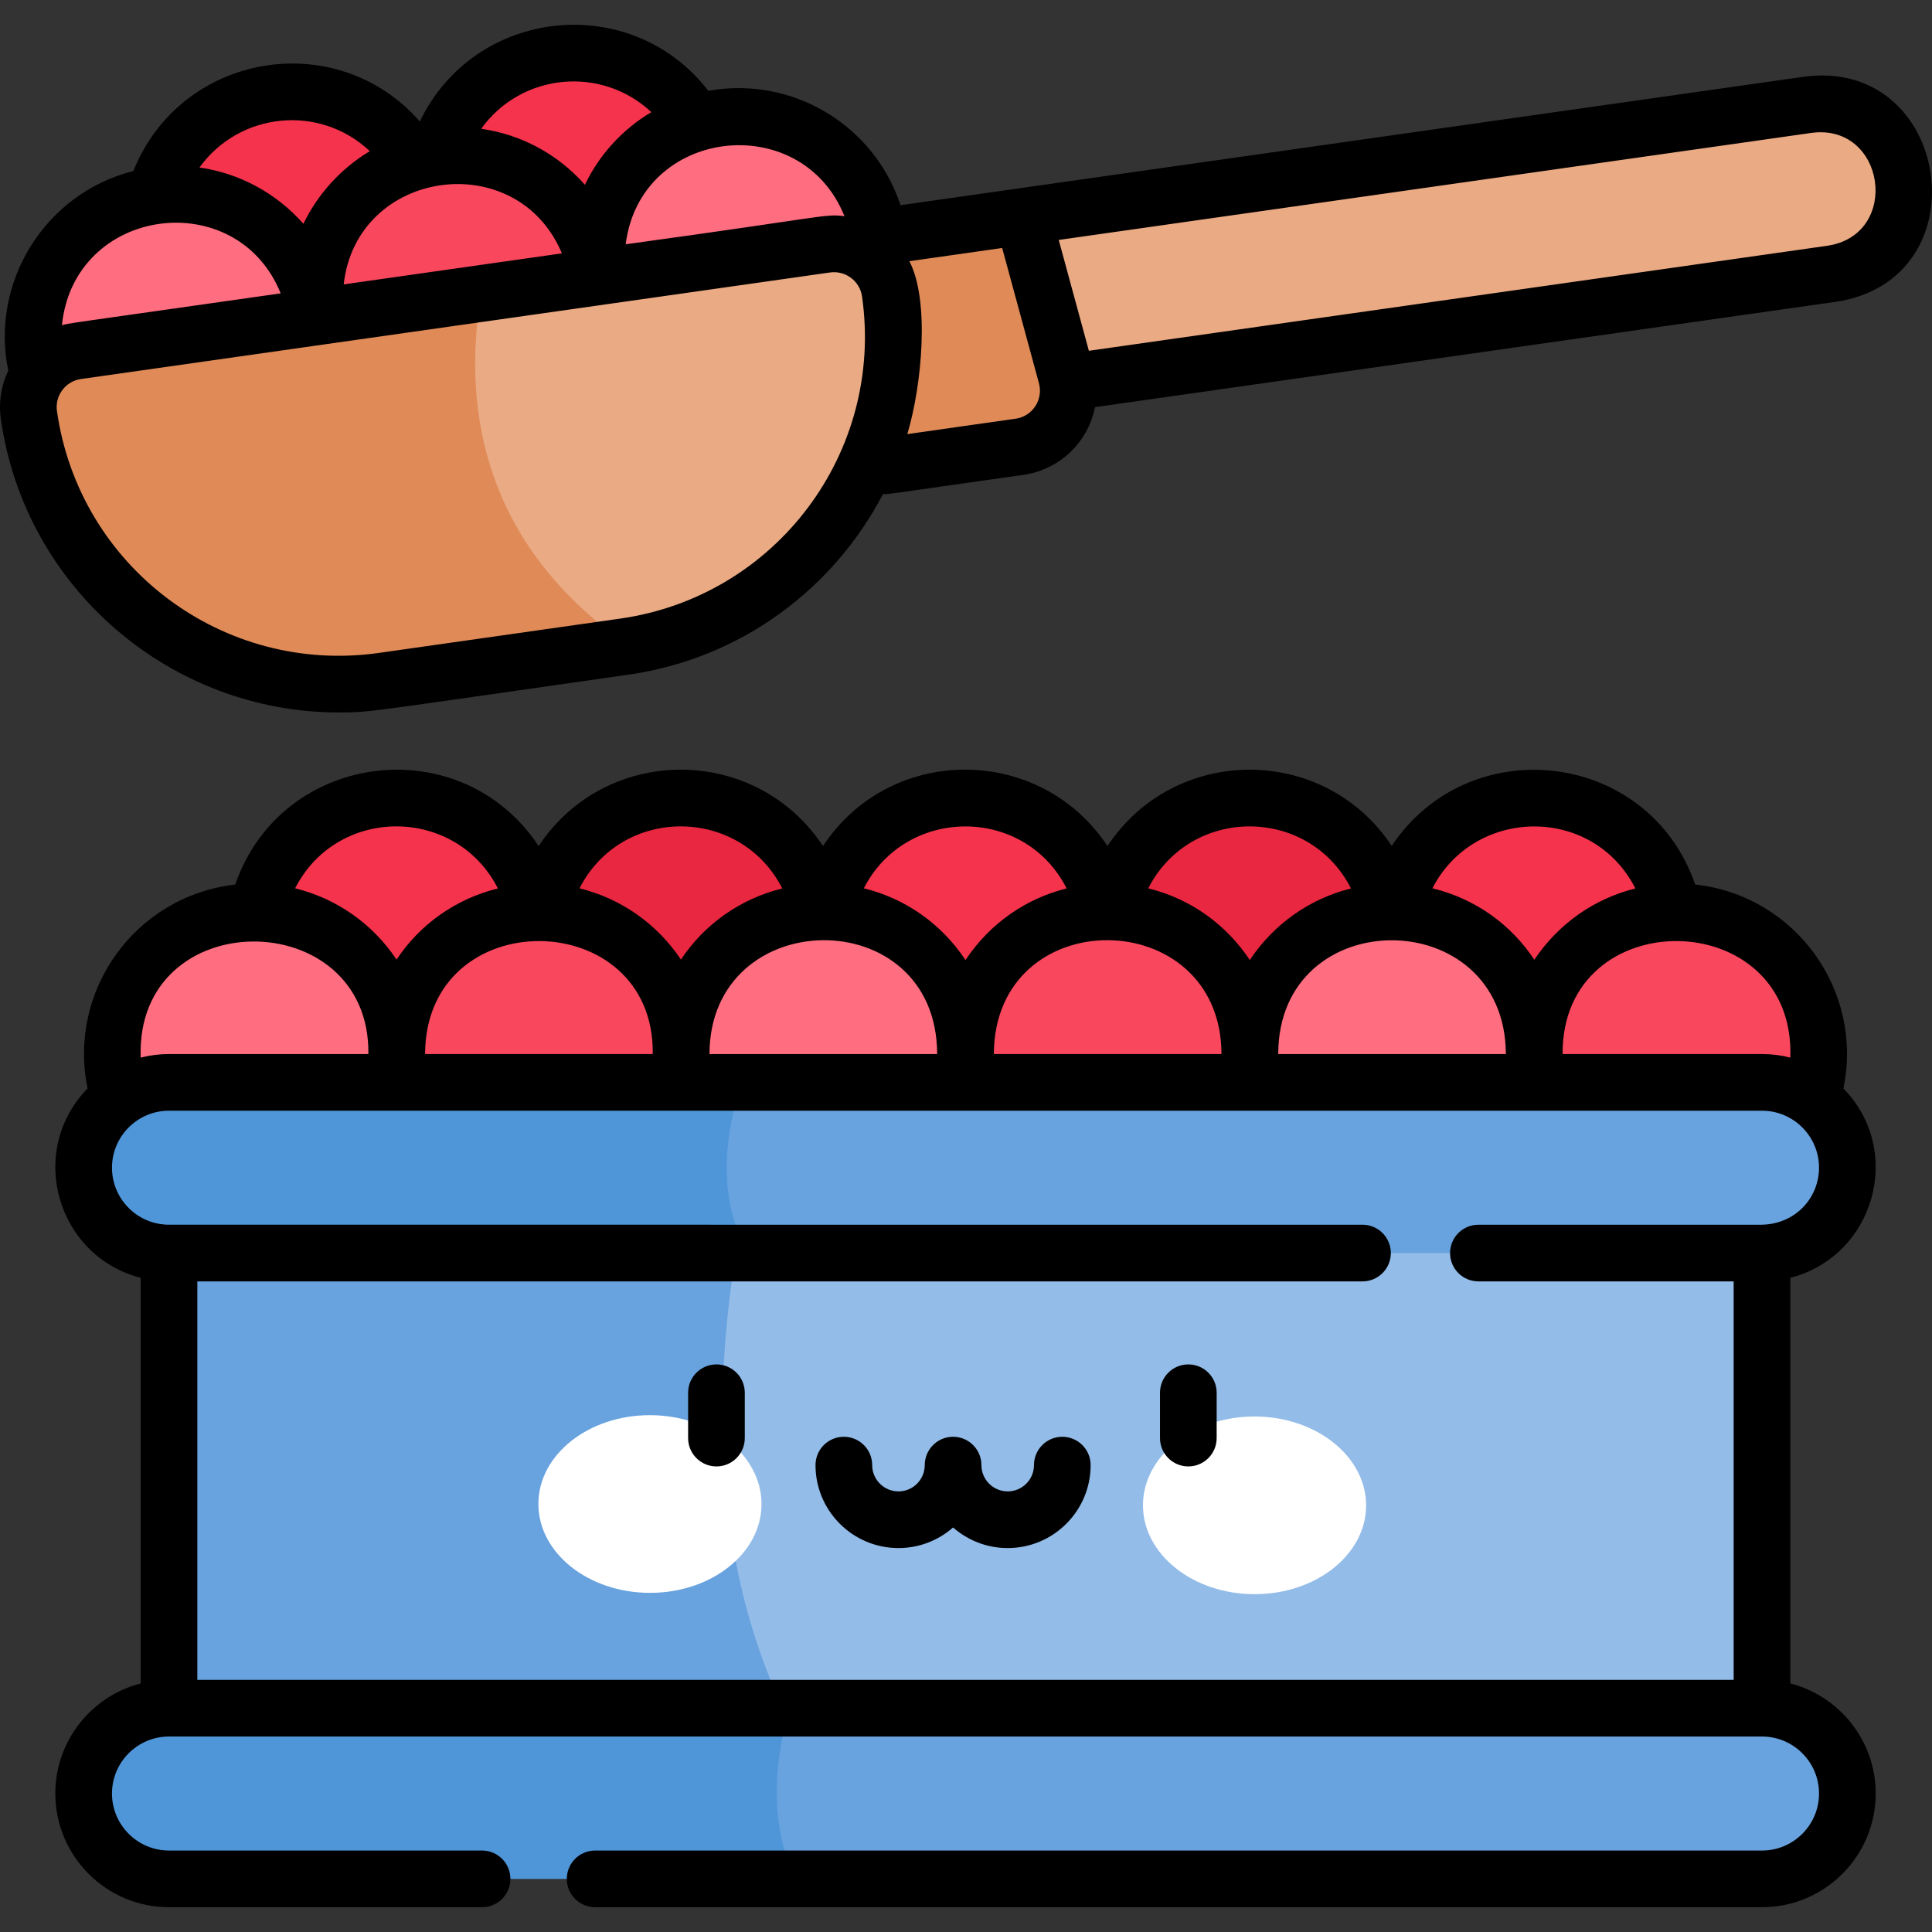 <!-- icon666.com - MILLIONS vector ICONS FREE --><svg id="Capa_1" enable-background="new 0 0 511.368 511.368" viewBox="0 0 511.368 511.368" xmlns="http://www.w3.org/2000/svg"><rect x="0" y="0" width="511.368" height="511.368" fill="#333333" stroke="none"/><g><ellipse cx="104.855" cy="248.846" fill="#f6334c" rx="37.634" ry="37.634" transform="matrix(.906 -.424 .424 .906 -95.685 68.007)"></ellipse><ellipse cx="180.124" cy="248.846" fill="#e92740" rx="37.634" ry="37.634" transform="matrix(.541 -.841 .841 .541 -126.606 265.75)"></ellipse><ellipse cx="405.947" cy="248.846" fill="#f6334c" rx="37.634" ry="37.634" transform="matrix(.424 -.906 .906 .424 8.359 510.841)"></ellipse><ellipse cx="330.678" cy="248.846" fill="#e92740" rx="37.634" ry="37.634" transform="matrix(.841 -.541 .541 .841 -82.052 218.403)"></ellipse><ellipse cx="255.409" cy="248.846" fill="#f6334c" rx="37.634" ry="37.634" transform="matrix(.424 -.906 .906 .424 -78.301 374.528)"></ellipse><ellipse cx="67.294" cy="278.964" fill="#ff6e80" rx="37.634" ry="37.634" transform="matrix(.991 -.134 .134 .991 -36.635 11.479)"></ellipse><circle cx="142.562" cy="278.964" fill="#f9475e" r="37.634"></circle><circle cx="217.831" cy="278.964" fill="#ff6e80" r="37.634"></circle><ellipse cx="443.654" cy="278.964" fill="#f9475e" rx="37.634" ry="37.634" transform="matrix(.134 -.991 .991 .134 107.966 681.41)"></ellipse><circle cx="368.385" cy="278.964" fill="#ff6e80" r="37.634"></circle><circle cx="293.116" cy="278.964" fill="#f9475e" r="37.634"></circle><path d="m466.294 316.611v165.65h-240.19c-106.78-68.56-28.48-165.65-28.48-165.65z" fill="#93bce8"></path><g fill="#68a2df"><path d="m226.104 482.261h-181.45v-165.65h152.97c-9.8 45.83-13.71 113.73 28.48 165.65z"></path><path d="m488.884 474.731c0 6.24-2.53 11.89-6.61 15.98-4.09 4.08-9.74 6.61-15.98 6.61h-255.71c-43.99-22.07-1.62-45.18-1.62-45.18h257.33c12.48 0 22.59 10.12 22.59 22.59z"></path><path d="m488.884 309.091c0 6.24-2.53 11.88-6.61 15.97-4.09 4.08-9.74 6.61-15.98 6.61h-268.13c-39.85-20.19-1.77-45.17-1.77-45.17h269.9c12.48 0 22.59 10.11 22.59 22.59z"></path></g><ellipse cx="172.061" cy="398.162" fill="#fff" rx="23.515" ry="29.529" transform="matrix(.002 -1 1 .002 -226.477 569.351)"></ellipse><ellipse cx="332.117" cy="398.512" fill="#fff" rx="23.515" ry="29.529" transform="matrix(.002 -1 1 .002 -67.121 729.756)"></ellipse><ellipse cx="151.722" cy="51.692" fill="#f6334c" rx="37.634" ry="37.634" transform="matrix(.421 -.907 .907 .421 40.953 167.545)"></ellipse><ellipse cx="77.142" cy="61.965" fill="#f6334c" rx="37.634" ry="37.634" transform="matrix(.707 -.707 .707 .707 -21.222 72.697)"></ellipse><circle cx="46.294" cy="89.016" fill="#ff6e80" r="37.634"></circle><ellipse cx="120.858" cy="78.745" fill="#f9475e" rx="37.634" ry="37.634" transform="matrix(.61 -.793 .793 .61 -15.255 126.503)"></ellipse><ellipse cx="195.439" cy="68.471" fill="#ff6e80" rx="37.634" ry="37.634" transform="matrix(.145 -.989 .989 .145 99.322 251.901)"></ellipse><path d="m484.534 72.503-256.406 36.473-6.362-44.726 256.406-36.473c12.351-1.757 23.787 6.831 25.544 19.182 1.757 12.35-6.831 23.787-19.182 25.544z" fill="#eaaa83"></path><path d="m264.485 119.016-47.999 6.828-8.483-59.635 60.716-8.637 13.395 41.906c2.766 8.649-5.503 17.813-17.629 19.538z" fill="#df8a57"></path><path d="m236.364 89.211c0 40.15-29.21 75.28-69.85 81.75-111.03-26.64-39.11-93.29-39.11-93.29l91.15-12.97c8.21-1.16 15.8 4.54 16.97 12.74.56 3.96.84 7.88.84 11.77z" fill="#eaaa83"></path><path d="m166.514 170.961c-.46.07-.92.14-1.38.21l-63.83 9.08c-45.32 6.45-87.29-25.07-93.73-70.39-.1-.72-.15-1.43-.15-2.14 0-7.34 5.4-13.75 12.89-14.82l107.09-15.23c-4.46 25.67-2.38 64.76 39.11 93.29z" fill="#df8a57"></path><path d="m198.164 331.671h-153.51c-12.48 0-22.59-10.11-22.59-22.58 0-6.24 2.53-11.89 6.61-15.98 4.09-4.08 9.74-6.61 15.98-6.61h151.74c-3.95 11.63-7.4 29.82 1.77 45.17z" fill="#4f96d9"></path><path d="m210.584 497.321h-165.93c-12.48 0-22.59-10.11-22.59-22.59 0-6.24 2.53-11.88 6.61-15.97 4.09-4.09 9.74-6.62 15.98-6.62h164.31c-3.61 12.52-5.9 29.86 1.62 45.18z" fill="#4f96d9"></path></g><g><path d="m487.923 288.104c5.364-25.985-12.682-51.041-39.24-53.993-12.261-35.547-59.734-41.078-80.317-10.213-17.828-26.864-57.342-26.937-75.236.037-17.785-26.85-57.405-27.073-75.295-.002-17.887-26.956-57.429-26.936-75.269.001-20.704-31.207-68.156-25.074-80.3 10.194-26.521 3.053-44.428 28.076-39.083 53.974-16.253 16.695-8.07 44.422 14.05 50.114v107.361c-12.976 3.34-22.592 15.14-22.592 29.143 0 16.591 13.498 30.088 30.088 30.088h82.866c4.142 0 7.5-3.358 7.5-7.5s-3.358-7.5-7.5-7.5h-82.866c-8.319 0-15.088-6.769-15.088-15.088s6.768-15.088 15.088-15.088h421.647c8.32 0 15.089 6.769 15.089 15.088s-6.769 15.088-15.089 15.088h-308.852c-4.142 0-7.5 3.358-7.5 7.5s3.358 7.5 7.5 7.5h308.852c16.591 0 30.089-13.498 30.089-30.088 0-14.003-9.616-25.803-22.592-29.143v-107.359c22.119-5.693 30.304-33.42 14.05-50.114zm-14.054-8.172c-2.396-.616-4.907-.945-7.493-.945h-52.781c-.261-40.439 61.712-39.605 60.274.945zm-361.354-.945c.094-40.269 60.784-39.464 60.258 0zm75.27 0c.092-39.805 60.183-40.543 60.263 0zm75.272 0c.158-40.424 60.103-39.941 60.252 0zm75.272 0c0-40.206 60.08-40.092 60.249 0zm94.529-43.83c-10.807 2.688-20.354 9.294-26.75 18.883-6.099-9.269-15.55-16.153-26.965-18.926 10.995-21.45 42.368-22.203 53.715.043zm-75.27-.001c-10.722 2.667-20.325 9.225-26.789 18.951-6.076-9.191-15.476-16.186-26.877-18.977 11.16-21.833 42.485-21.895 53.666.026zm-75.263-.006c-10.674 2.651-20.269 9.164-26.772 18.958-6.559-9.879-16.236-16.376-26.9-18.992 10.996-21.597 42.387-22.068 53.672.034zm-75.268.006c-11.341 2.799-20.749 9.651-26.822 18.833-6.398-9.578-15.988-16.2-26.852-18.866 11.237-21.959 42.564-21.761 53.674.033zm-75.27 0c-11.341 2.799-20.748 9.651-26.821 18.834-6.396-9.578-15.989-16.202-26.853-18.868 11.23-21.958 42.564-21.76 53.674.034zm-34.284 43.831h-52.774c-2.586 0-5.096.328-7.492.945-1.452-40.962 60.794-40.672 60.266-.945zm-67.862 30.088c0-8.32 6.768-15.088 15.088-15.088h421.647c8.32 0 15.089 6.769 15.089 15.088 0 7.85-6.105 14.919-15.169 15.088h-74.983c-4.143 0-7.5 3.358-7.5 7.5s3.357 7.5 7.5 7.5h67.56v105.47h-406.64v-105.47h308.397c4.143 0 7.5-3.358 7.5-7.5s-3.357-7.5-7.5-7.5c-20.276 0-302.123-.004-315.897-.004-8.411.001-15.092-6.847-15.092-15.084z"></path><path d="m189.633 361.136c-4.142 0-7.5 3.358-7.5 7.5v12c0 4.142 3.358 7.5 7.5 7.5s7.5-3.358 7.5-7.5v-12c0-4.142-3.358-7.5-7.5-7.5z"></path><path d="m314.53 361.136c-4.143 0-7.5 3.358-7.5 7.5v12c0 4.142 3.357 7.5 7.5 7.5s7.5-3.358 7.5-7.5v-12c0-4.142-3.357-7.5-7.5-7.5z"></path><path d="m281.175 380.291c-4.143 0-7.5 3.358-7.5 7.5 0 3.835-3.12 6.956-6.955 6.956s-6.955-3.12-6.955-6.956c0-3.883-2.952-7.077-6.734-7.461-4.456-.449-8.267 3.042-8.267 7.461 0 3.835-3.12 6.956-6.956 6.956-3.835 0-6.956-3.12-6.956-6.956 0-4.142-3.358-7.5-7.5-7.5s-7.5 3.358-7.5 7.5c0 12.106 9.849 21.956 21.956 21.956 5.533 0 10.59-2.062 14.456-5.451 3.865 3.39 8.923 5.451 14.456 5.451 12.106 0 21.955-9.849 21.955-21.956 0-4.143-3.358-7.5-7.5-7.5z"></path><path d="m477.197 20.345-238.84 33.967c-7.117-21.535-28.998-34.237-50.874-30.27-20.431-26.471-61.774-22.183-76.36 8.109-22.169-25.295-63.31-18.174-75.815 13.109-23.688 5.996-37.903 29.709-33.123 52.839-1.838 3.857-2.605 8.274-1.959 12.812 6.408 45.046 45.174 77.661 89.421 77.661 8.597 0 7.125-.103 76.625-9.989 29.968-4.263 54.433-22.853 67.454-47.847 1.266.135-1.103.388 37.203-5.061 9.32-1.326 17.009-8.376 18.895-17.909l195.849-27.852c39.599-5.656 30.809-65.166-8.476-59.569zm-253.683 36.871c-5.323-.661-4.316.088-57.904 7.442 3.878-30.981 46.518-35.84 57.904-7.442zm-132.54 18.059c3.386-30.64 45.858-36.602 57.75-8.215zm81.432-45.592c-7.725 4.589-13.798 11.322-17.595 19.223-7.268-8.238-17-13.331-27.451-14.826 10.735-14.878 31.923-16.712 45.046-4.397zm-74.522 10.325c-7.705 4.63-13.771 11.364-17.581 19.225-7.197-8.172-16.973-13.388-27.503-14.904 10.691-14.781 31.87-16.789 45.084-4.321zm-23.589 37.64c-60.021 8.538-55.766 7.844-57.897 8.443 3.149-31.495 46.25-37.244 57.897-8.443zm89.864 86.085-63.836 9.081c-41.246 5.866-79.379-22.761-85.247-64.015-.584-4.104 2.265-7.897 6.369-8.481 403.822-57.444-62.936 8.953 198.247-28.2 4.085-.582 7.898 2.268 8.482 6.369 5.867 41.245-22.763 79.378-64.015 85.246zm104.657-52.908-28.661 4.077c3.824-12.766 6.009-35.314.536-45.771l24.571-3.494 9.732 35.792c1.169 4.299-1.645 8.751-6.178 9.396zm214.741-45.761-195.35 27.782-7.978-29.338 199.083-28.313c19.774-2.813 24.003 27.047 4.245 29.869z"></path></g></svg>